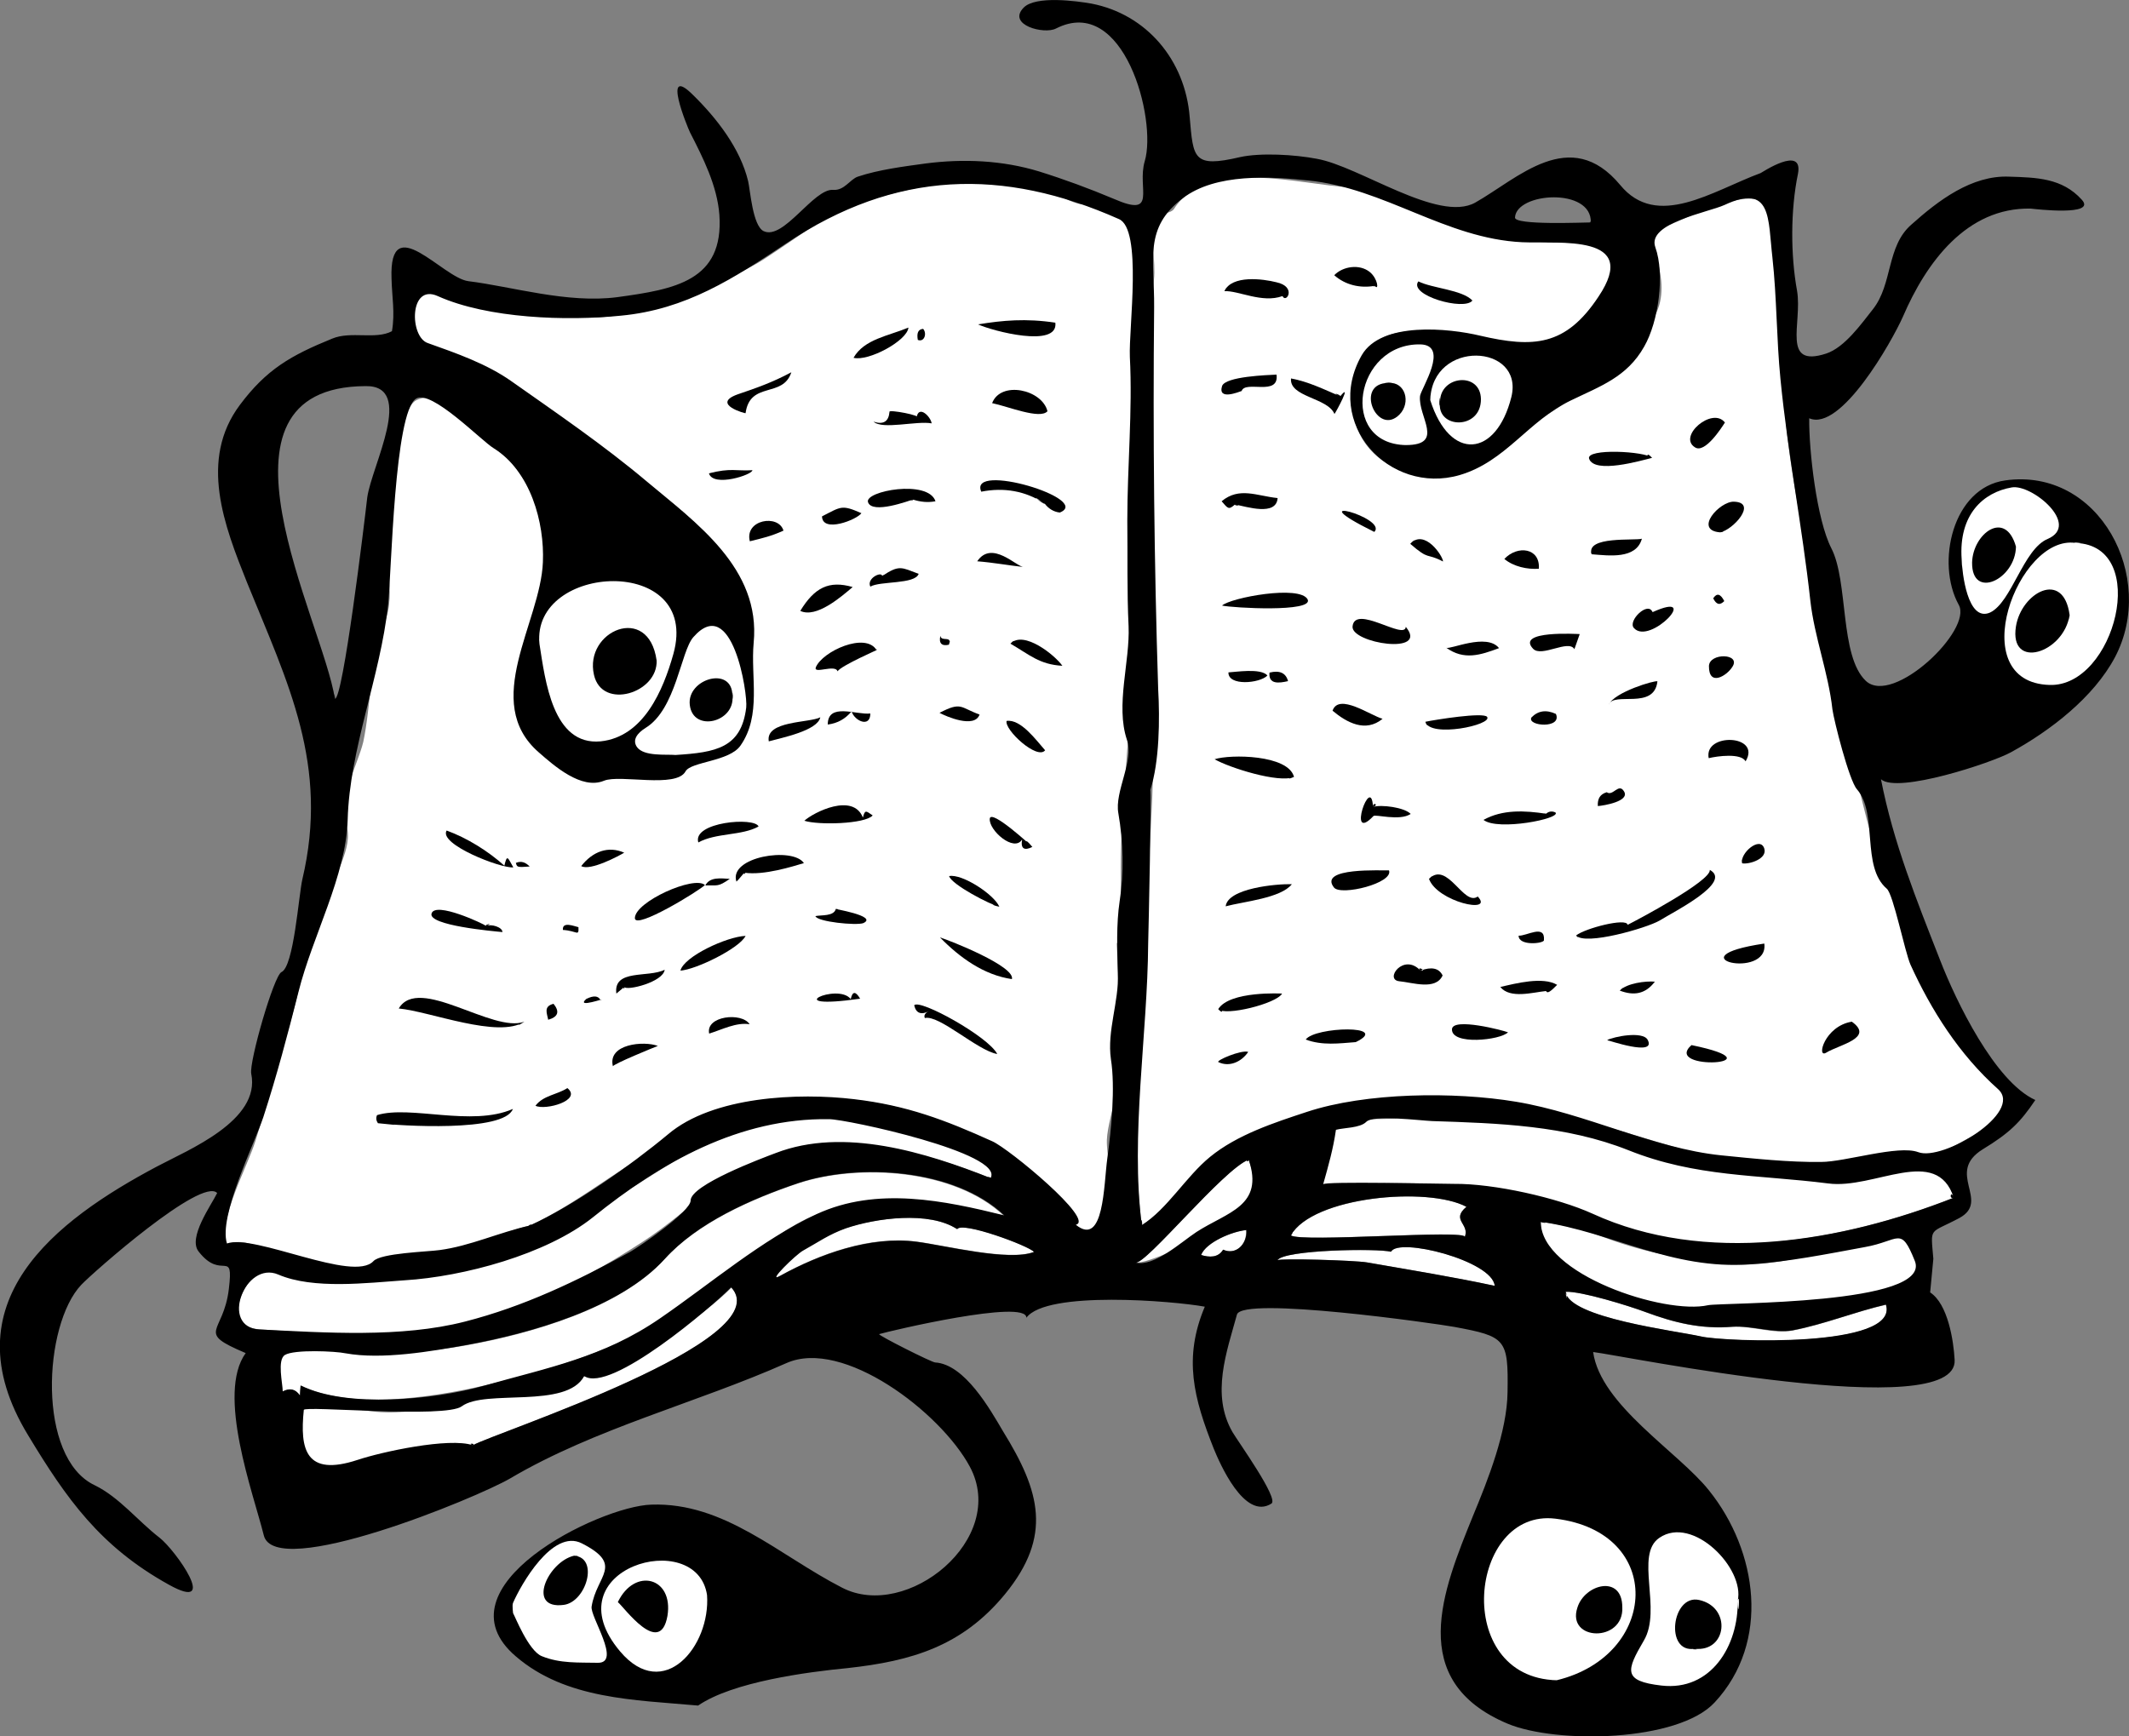 <?xml version="1.0" encoding="utf-8"?>
<!DOCTYPE svg PUBLIC "-//W3C//DTD SVG 1.1//EN" "http://www.w3.org/Graphics/SVG/1.1/DTD/svg11.dtd">
<svg artist="zl2017" version="1.1" id="zlIcon-book-open-worms" xmlns="http://www.w3.org/2000/svg" xmlns:xlink="http://www.w3.org/1999/xlink"
	 x="0px" y="0px" width="1000px" height="815.7px" viewBox="-130.3 -88.9 1000 815.7"
	 enable-background="new -130.3 -88.9 1000 815.7" xml:space="preserve">
<rect x="-130.3" y="-88.9" width="1000" height="815.7" fill="#808080" stroke="none"/>
<g>
	<g>
		<path fill="#FFFFFF" d="M91.8,590.1c-31,3.5-83.3,29.6-87.3-10.4c-1.2-12.1,16.9-8.5,39.2-5.6c13.7,1.7,22.9-0.6,35.4-3.5
			c25.4-5.8,53.3-11.9,61.5-12.3c11.5-0.4,52.1-21.5,72.7-42.3C236.4,540.7,102,584.3,91.8,590.1C88.9,589.1,93.3,589.1,91.8,590.1z
			"/>
		<path fill="#FFFFFF" d="M319.3,488.6c2.1-4,33.6,7.7,36.1,10.6c-11.7,4.6-41.9-3.1-55.2-4.8c-21.7-2.9-45.6,5.8-64,16
			c-6.7,3.7,2.3-7.3,4.2-8.5c9.2-5.2,16.3-10.4,26.5-13.8C280.8,483.4,306.2,479.9,319.3,488.6C320.2,486.9,317.3,487.4,319.3,488.6
			z"/>
		<path fill="#FFFFFF" d="M605,518c7.3-0.4,30.2,6.7,37.7,9.6c13.5,5,26,8.1,40.8,6.9c9-0.6,19.6,3.5,28.3,1.7
			c15-2.9,29-8.8,43.8-12.1c6.5,20.6-75.6,17.5-86.7,15C656.9,536.3,606.7,530.3,605,518C605.7,518,605.9,524.6,605,518z"/>
		<path fill="#FFFFFF" d="M523.1,499.2c3.3-6.9,47.7,4,48.6,16c-20-4.2-39.8-7.5-60-11c-5.8-1-41.3-2.1-42.1-1
			C472.7,498.2,516.9,497.6,523.1,499.2C523.8,497.6,520.4,498.6,523.1,499.2z"/>
	</g>
	<g>
		<path fill="#FFFFFF" d="M10.9,562c-0.2,1.5-0.2,3.3-0.4,4.8c-2.1-3.1-4.8-3.7-8.1-1.9c-13.6-21.7-2.3-24.4,24.4-20.8
			c21.5,2.9,40.8,2.9,62.3-1c29.6-5.4,71.5-17.1,92.7-40.4c15.4-16.9,40.4-28.1,62.7-35.6c28.3-9.4,73.4-6.9,96.7,15.2
			c-27.5-6.9-53.6-10.6-81.9-2.7c-28.5,7.9-49.6,37.7-79,52.9c-26.7,13.8-48.3,21-77.1,28.1C77.2,567,35.9,574.3,10.9,562
			C10.9,563.4,12.4,562.8,10.9,562z"/>
		<path fill="#FFFFFF" d="M593.4,485.1c11.9,1.7,19.2,3.3,30.2,7.5c20,7.5,38.1,10.4,59.2,12.3c17.3,1.7,40.6-4.4,57.1-9.6
			c16.9-5.4,30.2-7.7,31.3,9c1.3,21.1-88.4,22.9-96.3,22.9C652.1,526.9,593.4,515.5,593.4,485.1
			C598.4,485.9,593.4,485.7,593.4,485.1z"/>
		<path fill="#FFFFFF" d="M476,491.5c10.2-18.1,64.2-23.1,82.5-13.5c-7.5,6.3,1.7,8.1-0.8,14.2C559.2,488.6,480.8,494.9,476,491.5
			C478.1,487.8,476.3,491.7,476,491.5z"/>
		<path fill="#FFFFFF" d="M444.2,498.2c-2.3,3.8-6.5,3.7-10.6,2.5c2.5-6,14.6-11.1,21.3-11.7C455.6,495.9,450,500.9,444.2,498.2
			C443.5,499.4,445.2,498.6,444.2,498.2z"/>
	</g>
	<g>
		<path fill="#FFFFFF" d="M787.4,473.8c-49.8,19.6-110.9,31-161.9,11.2c-40.2-15.6-94.8-22.9-137.7-14.6c2.1-0.4,0.6-31.1,10.8-32.9
			c9.2-1.5,21.1,0.2,30.6-1.5c31.9-5.8,65.9,4.4,97.1,11.3c30.4,6.7,60.4,20,92.9,16.3c14.8-1.7,26.7,1.3,41.5-2.7
			C777,456.5,782.2,457.6,787.4,473.8C784.9,474.8,786.1,469.8,787.4,473.8z"/>
		<path fill="#FFFFFF" d="M335,464.6c-30-11.9-62.1-20.6-94.8-12.7c-29.8,7.1-44.6,27.1-68.8,42.7c-70.9,46.1-111.1,46.1-180.2,41
			c-20.6-1.5-2.5-30.8,4-28.1c14.8,6,37.9,7.5,53.5,3.7c31.5-8.1,62.9-13.7,92.5-27.9c38.1-18.3,65.4-48.1,111.3-49.4
			C260.6,433.8,343.3,450.3,335,464.6C331.9,463.4,335.4,464.2,335,464.6z"/>
		<path fill="#FFFFFF" d="M456.2,455.9c8.3,24.2-0.2,19.2-17.5,33.1c-5.8,4.6-30.8,16.3-35.6,15.2
			C407.9,505.3,444.2,460.5,456.2,455.9C456.5,457.1,454,456.7,456.2,455.9z"/>
	</g>
	<g>
		<path fill="#FFFFFF" d="M118.5,486.9c-22.7,5.2-48.8,23.5-72.1,21.7c-10.6-0.8-24.2-2.9-35.6-3.7c-13.7-1.2-21.5-14-34.8-9.2
			c-3.8-11.9,9.8-36.1,13.7-48.6c6.2-20.2,12.1-40.2,17.7-60.6c4.8-17.3,6.9-37.9,15-54c3.8-7.7,13.5-24.2,10-33.3
			c-4.4-11.7,5.2-28.5,7.9-39.4c3.7-17.1,3.3-40.4,10-56.3c6-13.8-1.2-32.7,0.8-47.3c1.5-10.8,5.4-52.9,14.2-57.1
			c21.3-10.2,62.7,49,61.7,61.9c-1,16.7-4,28.3-8.1,45c-4.6,18.1-11.9,33.3-0.6,50.6c15.6,23.8,45,19,65.8,16
			c25.4-3.8,38.6-9.8,38.8-38.5c0.4-37.3-7.9-63.3-37.3-86.5c-21.9-17.5-46.7-33.3-68.3-49.4c-7.3-5.4-29.6-16.7-38.5-18.3
			c-21.3-3.7-16.9-15.6-13.5-35c-1,5.4,76.7,11.3,84.4,15.4c19.4-1,50.6-11.5,74.8-25c9.8-5.4,33.8-24,44.6-27.5
			c19.4-6.2,35.4-10.4,56-11.2c9-0.4,21.7-0.6,30.2,3.5C359-3,373.8,8.2,379.1,7c32.9-6.3,22.3,49.2,22.5,64.2
			c0.6,46,0,107.1-1,164.8c-0.6,28.3-5,59.4-4.4,88.1c0,3.7-0.6,29.6-1.9,30.2c0,0,1.2,43.1,1.5,44c5,11.3-5.8,36.3-6.2,48.4
			c-0.2,7.5,2.7,15.4,0.4,22.5c-3.5,10.6-1.9,28.8-15.8,17.5c10.4-2.3-29.6-27.5-35.8-32.9C319,437.7,294,430.3,270,427.7
			c-29-3.5-50.2,4.6-77.1,15.6C167.2,453.8,144.3,475.1,118.5,486.9C116.4,487.2,121.2,485.5,118.5,486.9z"/>
		<path fill="#FFFFFF" d="M406,486.7c-3.7-28.6-2.9-63.1-1.3-92.1c1.9-37.1,4.6-71.5,6.2-108.6c2.3-60-0.8-127.5,0.4-190.5
			c0.2-17.5-1.5-35.8,0.4-52.9c1-8.8-1.9-19.6,0.2-27.9c1-3.5,7.5-2.9,9.2-5.4c15.8-24.6,60-11.3,82.3-10.2
			c36.7,9.4,60.2,24,94.8,26c5,0.4,21.9-2.1,25,1c13.3,13.5-13.7,40.4-23.6,45c-28.5,13.3-87.1-30.2-94.2,22.7
			c-5.4,40.2,44.6,53.5,70.4,28.1c22.1-21.7,52.7-28.3,71.3-62.7c9-16.5-5.4-38.1-1.2-39.4c13.1-4.2,35.6-17.5,49-15
			c13.1,2.5,12.3,90.6,13.8,106.5c3.7,36,13.1,73.1,20.6,108.1c5.6,26,10.8,52.1,17.5,77.7c6.5,25.2,20,55,34,76.9
			c7.3,11.3,13.3,30.8,23.1,40.6c19,18.8,6.7,21.9-16.1,34.8c-26.7,14.4-93.6,11.1-121.3,3.5c-45-12.5-80.2-27.1-127.7-25.4
			c-28.5,1-50.4,6-76.7,14.8C436.2,450.9,427.1,473.4,406,486.7C405.2,481.3,406.7,486.3,406,486.7z"/>
	</g>
</g>
<g>
	<path d="M47.2,438.8c-0.8-1.2-1-2.5-0.4-3.8c15.6-4.8,44.4,5.6,63.8-2.9C106.6,443.2,57.2,440,47.2,438.8
		C47,438.4,65.1,440.7,47.2,438.8z"/>
	<path d="M200.8,326.9c-2.7,2.7-32.7,21.1-32.9,15.6C167.8,334.8,195.8,322.3,200.8,326.9z"/>
	<path d="M329.1,63.5c11.5-1.9,22.5-2.9,36.3-0.8C366.9,74.8,335.8,66.6,329.1,63.5C331.6,63.1,330.8,64.3,329.1,63.5z"/>
	<path d="M281.4,216.5c2.1-0.8-16.7,7.3-18.3,10c-1-3.5-11.5,1.5-10.2-1.9C256,217.1,276.2,207.9,281.4,216.5
		C281.8,216.3,281,215.6,281.4,216.5z"/>
	<path d="M360.4,147.7c-9-6-19.2-7.7-29.8-5.6c-6.2-14.2,52.5,3.5,36.9,9.8C364.6,151.6,362.1,150,360.4,147.7
		C350.8,141.2,360.6,148.7,360.4,147.7z"/>
	<path d="M116,391.1c-12.3,8.1-44.2-4.8-59-6.2C66.4,369,101.2,396.7,116,391.1C111.6,394,113.3,392.1,116,391.1z"/>
	<path d="M338.1,406.3c-9.4-1.7-27.3-18.6-34-16.9c-0.6-1.3,0.2-2.5,2.1-3.3c-3.7,1.9-6.2,1.2-7.1-2.7
		C301.6,380.2,334.1,398.2,338.1,406.3C332.1,405.2,335.8,401.5,338.1,406.3z"/>
	<path d="M298.5,145.8c-1.5,0.4-19.2,7.1-21.1,1.2c-1.7-5.2,28.3-10.8,31.7-0.4C305.4,147.3,302,146.9,298.5,145.8
		C295,146.6,299.5,146.2,298.5,145.8z"/>
	<path d="M361.7,104.3c-3.5,4-18.6-2.3-26-3.8C339.8,89.8,359.2,94.1,361.7,104.3C360.6,105.4,361.7,103.9,361.7,104.3z"/>
	<path d="M245.6,198.1c6.7-11,13.5-14.4,24.6-11.2C264.8,191.5,253.1,201.7,245.6,198.1C246.4,197.1,249.5,199.8,245.6,198.1z"/>
	<path d="M219.3,321.1c-1.2,1.3-2.3,2.9-3.7,4.2c-3.8-11.7,26.5-16.5,31.7-8.7C242.2,318.1,228.5,322.5,219.3,321.1
		C218.3,322.3,220.8,321.3,219.3,321.1z"/>
	<path d="M247.5,296.7c4.4-4,22.9-13.3,27.5-1.5c1-3.7,1.3-3.3,4.6-1C276,298.3,253.9,298.8,247.5,296.7
		C250.4,294.2,248.9,297.3,247.5,296.7z"/>
	<path d="M241.4,86c-4,12.3-19.4,4-21.5,19.2c0.4,0.4-16.5-4.2-3.8-8.8C225.2,93.3,232.4,90.8,241.4,86
		C240.8,87.5,237.2,88.3,241.4,86z"/>
	<path d="M189.3,367.1c1.7-6.7,21.9-16,30.6-16.3C217,356.7,196.4,366.7,189.3,367.1C189.5,366.3,192.4,366.9,189.3,367.1z"/>
	<path d="M311.2,351.5c4.8,1.5,35.4,13.6,33.8,19.6C331.9,369.2,320.6,361.1,311.2,351.5C315,352.9,312.7,353.2,311.2,351.5z"/>
	<path d="M98,346.1c2.5-1,7.7,0.6,7.7,2.9c-4.2-0.4-35-3.1-33.3-8.7C74.1,334.4,97,345.2,98,346.1C102,344.6,97.2,345.4,98,346.1z"
		/>
	<path d="M79.5,301.3c9.6,3.5,19.4,9.6,27.1,16.5c1.3-5.4,1.5-4,4.2,0.8C105.1,319.2,75.5,307.7,79.5,301.3
		C83.2,302.7,77.8,304,79.5,301.3z"/>
	<path d="M344.3,213.5c6.3-6.5,21.1,5.6,24.4,10.4C357.9,223.3,353.3,218.7,344.3,213.5C347.3,210.4,345.2,214,344.3,213.5z"/>
	<path d="M296.4,65c-0.6,6.2-18.8,16-25.8,14.2C275.6,70.4,287.1,68.9,296.4,65C296.2,67.3,289.1,68.1,296.4,65z"/>
	<path d="M354.6,309c-3.8,1.9-5.6,0.8-4.8-3.5c-3.8,6.2-15.8-4.4-15.2-9.8C335.2,291.1,353.9,308.3,354.6,309
		C352.7,309.4,349.4,302.7,354.6,309z"/>
	<path d="M284.1,181.7c8.1-5.4,9-4,17.1-1c-1.7,5-18.1,3.3-22.7,6C276.6,182.9,283.7,179.4,284.1,181.7
		C285.8,180.6,284.1,181.4,284.1,181.7z"/>
	<path d="M162.9,374.8c-1.2,1-2.5,2.1-3.7,3.1c-1.5-11.7,15-7.3,22.7-11.2C181.2,372.5,164.1,376.7,162.9,374.8
		C161.8,375.7,163.5,375.7,162.9,374.8z"/>
	<path d="M237.7,160.4c-6,2.7-9.8,3.5-15.8,5C219.3,155.2,235.4,152.5,237.7,160.4C235,161.6,237,157.7,237.7,160.4z"/>
	<path d="M197.7,306.9c-2.9-9.6,26.5-12.1,28.3-7.5C218.1,303.8,206,302.3,197.7,306.9C197.4,305.8,199.1,306.1,197.7,306.9z"/>
	<path d="M255.8,153.7c9-4.6,9.2-5.6,18.5-1.5C272.3,155.2,256,161.7,255.8,153.7C258.5,152.1,255.8,155,255.8,153.7z"/>
	<path d="M300.2,107.3c1-6.2,6.7-0.4,7.1,2.7c-7.1-1.3-23.1,3.1-27.3-0.8c4.6,1.5,7.1,0,7.5-4.6
		C286.8,103.3,303.3,106.4,300.2,107.3C300.4,106.6,300,107.5,300.2,107.3z"/>
	<path d="M311,246c10.4-5.4,9.6-2.5,18.8,0.8C327.5,253.5,314.1,247.7,311,246C313.7,244.4,313.5,247.5,311,246z"/>
	<path d="M255,248.1c-1.3,6.3-18.1,9.6-24.2,11.3C229.1,249.6,249.9,250.8,255,248.1C254.7,249.8,253.5,248.8,255,248.1z"/>
	<path d="M262.3,338.1c-2.3-0.2,20.2,3.3,12.9,6.7c-3.3,1.2-21.7-0.6-22.5-3.3C255.4,340.9,261.4,341.7,262.3,338.1
		C265,338.2,261.8,340,262.3,338.1z"/>
	<path d="M178.7,402.5c-1.2,0.4-21.5,8.7-21.1,9.6C154.9,401.5,172.2,400,178.7,402.5C174.1,404,177.4,401.9,178.7,402.5z"/>
	<path d="M269.3,380.5c0.8-3.8,2.3-3.8,4.4-0.2C234.3,385.9,263.3,372.5,269.3,380.5C269.8,379.6,269.1,380.2,269.3,380.5z"/>
	<path d="M328.7,174.8c6.9-10.2,18.5,2.7,21.9,2.7C343.1,176.7,336.4,175.4,328.7,174.8C329.3,173.9,333.1,175.2,328.7,174.8z"/>
	<path d="M162.9,311.7c-2.1,1.3-16,8.8-20.2,6.3C148.1,311.1,155.4,308.4,162.9,311.7C161.8,312.5,161.6,311.1,162.9,311.7z"/>
	<path d="M136.2,422.3c7.1,5.8-10.4,10.6-15,8.3C124.9,425.7,131.2,425.5,136.2,422.3C136.2,422.3,135.1,423,136.2,422.3z"/>
	<path d="M221.8,392.3c-6.3-1-12.9,2.5-19,4.4C201,388.4,218.1,386.5,221.8,392.3C219.5,391.9,221,390.9,221.8,392.3z"/>
	<path d="M339.1,337.1c-4-0.8-22.5-10.4-23.6-14.4C321.6,321.5,336.6,331.3,339.1,337.1C333.1,335.9,338.3,335.4,339.1,337.1z"/>
	<path d="M342.5,249.8c6.7-1,14,9.2,18.1,13.8C356.9,268.3,341.4,254,342.5,249.8C343.5,249.6,342.5,250.2,342.5,249.8z"/>
	<path d="M202.7,133.5c10.2-2.7,12.9-1,20.4-1.5C223.3,134.1,204.7,140.2,202.7,133.5C207.7,132.1,202.9,134.3,202.7,133.5z"/>
	<path d="M278.5,246.3c0,6.9-7.5,3.5-8.8-1c-2.9,3.5-6.5,5.6-11.2,6.2C258.5,241,272,247.1,278.5,246.3
		C278.5,249.4,276.4,246.7,278.5,246.3z"/>
	<path d="M127.2,390.2c-0.6-3.1-2.3-6.3,2.5-7.5C132.6,386.3,132,388.8,127.2,390.2z"/>
	<path d="M201,327.1c2.1-4.2,7.5-3.3,11.5-3.1C206.8,327.9,207,326.9,201,327.1z"/>
	<path d="M141.4,346.7c0.2,4.6-0.6,1.7-7.3,1.3C133.7,343.8,139.5,346.3,141.4,346.7C141.4,346.9,139.5,346.3,141.4,346.7z"/>
	<path d="M145.1,380.4c3.5-1.7,5.6-1.5,6.7,0.6C155.4,379.4,139.7,385.2,145.1,380.4C147.2,380.4,144.9,380.5,145.1,380.4z"/>
	<path d="M300.8,70.8c-0.6-3.3,0.2-5,2.5-5.2C305.2,67.7,303.9,72,300.8,70.8C301.4,69.1,301.4,71,300.8,70.8z"/>
	<path d="M112,316.5c2.5-1,4.4-0.4,6.5,1.7C112.6,318.6,112.6,318.6,112,316.5z"/>
	<path d="M315.4,214c-3.5,0.8-4.8-0.8-4-4.2C311.8,212.9,317,209.4,315.4,214C314.3,214,316.8,209.8,315.4,214z"/>
	<path d="M610,350.6c4-3.3,23.8-8.5,24.2-5c4.2-2.1,39.2-20.6,38.6-25.8c10.8,5.8-16.5,19.4-23.6,23.8
		C643.2,347.1,614.2,355.5,610,350.6C610.3,350.2,611.7,352.7,610,350.6z"/>
	<path d="M443.7,195.6c4-3.7,36.5-9.8,40.2-2.9C486.9,198.9,448.5,196.7,443.7,195.6C445,194.4,447.1,196.4,443.7,195.6z"/>
	<path d="M530,205.6c11.2,13.5-25.8,7.7-25-0.2C506.1,194.8,529.6,212.1,530,205.6C530.7,206.3,530,205.8,530,205.6z"/>
	<path d="M444.8,47.9c3.5-7.7,18.1-5.8,24.4-4.2c9.8,2.1,4.6,10.2,2.9,6.5C462.5,53.7,451.3,47.5,444.8,47.9
		C446.5,44.1,446.7,47.9,444.8,47.9z"/>
	<path d="M441.9,385.2c5.4-8.7,30-7.3,30-7.3C469.2,382.7,445,388.6,441.9,385.2C443.3,383,445.2,388.8,441.9,385.2z"/>
	<path d="M477.5,276.1c-7.1,3.1-30.6-4.4-37.3-8.3C447.5,265.4,474.8,265.6,477.5,276.1C472.5,278.3,477.1,274.8,477.5,276.1z"/>
	<path d="M739.5,391.1c10.8,7.7-6,10.8-12.1,14.6C722.8,408.4,726.7,393.2,739.5,391.1C740.9,392.1,737.8,391.5,739.5,391.1z"/>
	<path d="M595.9,293.4c1.3-1.2,2.9-1.3,4.4-0.6c2.9,2.9-27.1,8.8-33.8,3.5C575.5,291.3,585.9,291.9,595.9,293.4
		C596.1,293.3,593.6,293.1,595.9,293.4z"/>
	<path d="M540.9,324c8.7-8.7,16.3,13.1,22.9,8.3C571.7,340.7,544.8,334.8,540.9,324C544,320.9,541.1,324.4,540.9,324z"/>
	<path d="M522.1,320c2.3,6-22.5,12.1-25.8,8.1C488.6,318.4,519.2,320.2,522.1,320C523.3,323.3,517.3,320.4,522.1,320z"/>
	<path d="M677.6,161.2c-12.5-1-0.2-14.6,6.5-14.4C695.5,147.1,683.6,160.2,677.6,161.2C675.9,161,681.9,160.6,677.6,161.2z"/>
	<path d="M449.8,148.1c-3.1,2.7-3.3,1.9-6.3-1.5c8.3-6.9,16.5-2.5,26.3-1.5C469.2,153.7,455.4,149.2,449.8,148.1
		C449.2,148.7,453.5,148.9,449.8,148.1z"/>
	<path d="M645.7,126.2c-5.2,1.3-27.1,7.7-29.6,0.4C614.6,121.6,642.6,123.1,645.7,126.2C643.4,126.8,642.3,122.5,645.7,126.2z"/>
	<path d="M499.2,97.3c5.8-7.1-1.9,7.3-2.7,8.3c-3.1-7.7-21.3-7.9-20.4-16.7C484.2,90.4,491.3,93.9,499.2,97.3
		C499.8,96.6,494,95,499.2,97.3z"/>
	<path d="M664.2,402.1C707.8,411.1,650.1,414.6,664.2,402.1C669,403,662.3,403.8,664.2,402.1z"/>
	<path d="M515.4,45.4c-6.9,1.2-13.8-0.4-19-5c4-4.2,11.9-5.4,16.7-1.5C516.9,42,517.5,47.9,515.4,45.4
		C513.8,45.6,515.8,45.8,515.4,45.4z"/>
	<path d="M506.5,400.7c-7.9,0.6-15.6,1.7-23.5-1.2C487.3,393.4,523.4,392.5,506.5,400.7C504.4,400.7,507.3,400.3,506.5,400.7z"/>
	<path d="M611.7,209c-0.8,2.3-1.7,4.8-2.5,7.1c-2.7-4.8-15.4,4-19.4-0.2C581.5,207.1,610.9,209,611.7,209
		C610.7,211.7,610.2,209,611.7,209z"/>
	<path d="M536.9,367.1c5.2-1.9,8.7-1.2,10.4,2.3c-3.3,7.1-14,3.3-20.4,2.7C519.8,371.3,529,358.6,536.9,367.1
		C540.7,367.5,534.6,364.6,536.9,367.1z"/>
	<path d="M672.3,267.3c-2.5-12.1,25-11.2,17.3,1.5C687.6,264.8,676.3,266.3,672.3,267.3C671.1,262.3,677.4,266,672.3,267.3z"/>
	<path d="M515.2,161C477.9,142.5,521.9,154.4,515.2,161C512.3,159.4,516.5,159.6,515.2,161z"/>
	<path d="M679.9,109.6c-1.7,2.7-9.4,14.6-14,11.7C657.5,116.2,674,102,679.9,109.6C679.4,110.6,679.8,109.3,679.9,109.6z"/>
	<path d="M514.6,290.2c3.8-1.2,14.8,0.2,17.7,3.3c-5.2,3.5-16.7,0-17.5,1C502.1,307.9,513.8,274,514.6,290.2
		C517.7,289.2,514.4,287.7,514.6,290.2z"/>
	<path d="M698.4,354.4C700.7,371.7,654.6,360.9,698.4,354.4C699,358.4,695.5,355,698.4,354.4z"/>
	<path d="M539.2,250.2c4.8-1,27.3-4.6,29-2.3C570.9,251.7,541.3,257.9,539.2,250.2C542.5,249.4,540.4,254.4,539.2,250.2z"/>
	<path d="M495.6,245c2.9-8.5,17.9,2.3,23.5,3.8C511.1,255.4,502.3,250.6,495.6,245C496.7,242.1,497.5,246.5,495.6,245z"/>
	<path d="M645.9,198.7c23.5-10.6-1.2,15.8-8.7,7.5C634,202.9,643.8,193.3,645.9,198.7C646.3,198.5,645.7,198.5,645.9,198.7z"/>
	<path d="M452.9,94.8c-1.3,0.4-11.3,4.6-9.2-2.3c1.5-4.6,21.7-5.2,25.6-5.4C470.6,97.5,454.6,89.6,452.9,94.8
		C450.8,95.6,453.8,91.4,452.9,94.8z"/>
	<path d="M578,396.1c-3.5,3.7-26.7,6.2-26.3-1.5C552.1,389,575.9,395.2,578,396.1C577.5,396.7,577.3,395.7,578,396.1z"/>
	<path d="M573.8,215.6c-8.8,3.3-16.5,5.8-24.8-0.2C550.6,216.5,568,208.3,573.8,215.6C570.4,216.9,572.7,214.2,573.8,215.6z"/>
	<path d="M561.3,52.3c-3.8,5-30.2-2.5-25.4-9C542.5,46.6,556.5,47.2,561.3,52.3C560.6,53.1,560.4,51.2,561.3,52.3z"/>
	<path d="M617.3,171.5c-2.9-8.7,20.4-6.3,23.6-7.3C638.2,174,625.3,172.1,617.3,171.5C616.3,168.9,618.2,171.5,617.3,171.5z"/>
	<path d="M648.2,231.2c-1.5,13.7-20.6,4.6-22.9,11C628,236.2,647.1,230.6,648.2,231.2C648,232.7,647.8,231,648.2,231.2z"/>
	<path d="M592.5,178.3c-5.4,0.4-11.9-1-16.2-4.6C582.5,167.1,593.2,168.5,592.5,178.3C589.8,178.5,592.5,176.5,592.5,178.3z"/>
	<path d="M595.9,376.7c-6.2,0.6-16.9,3.8-21.5-1.9c7.3-1.7,20-5,26.7-1C600.3,374.4,596.7,378.8,595.9,376.7
		C591.9,377.1,595.9,376.7,595.9,376.7z"/>
	<path d="M445.4,336.9c1-8.5,23.8-10.6,31.1-10.4C471.3,333.1,454,334.6,445.4,336.9C445.8,333.8,449.8,335.7,445.4,336.9z"/>
	<path d="M672.4,224c0.2-6.3,15.2-6,11,0.4C680.7,228.7,672.3,233.8,672.4,224C672.4,222.3,672.4,226.5,672.4,224z"/>
	<path d="M624.6,399.8c2.9-1.7,16.7-4.4,19-0.2C648,407.8,624.6,399.6,624.6,399.8C628,397.7,627.8,401.1,624.6,399.8z"/>
	<path d="M532.1,166.6c6.7-7.3,15.4,5.8,15.4,8.3C539.2,170.6,541.3,174.6,532.1,166.6C536.3,161.9,534.6,168.7,532.1,166.6z"/>
	<path d="M465,228.5c-3.7,3.7-18.5,5-18.3-1.5C449.6,226.9,462.1,224.8,465,228.5C461.7,231.5,462.3,225.2,465,228.5z"/>
	<path d="M688,316.7c-1.3-4.6,8.5-13.1,10.4-6.9C699.9,314.6,691.3,317.3,688,316.7C686.9,311.9,692.1,317.3,688,316.7z"/>
	<path d="M624.4,283.3c2.9,2.1,5.6-4.6,8.1-0.4c2.9,4.6-9.4,6.7-12.3,6.9C620,286.3,621.3,284.2,624.4,283.3
		C624.8,283.4,623.4,283.8,624.4,283.3z"/>
	<path d="M630.5,376.5c3.3-3.5,12.3-4.6,16.5-4.2C642.5,378.2,637.1,379,630.5,376.5C633.6,373.2,632.3,377.1,630.5,376.5z"/>
	<path d="M600.5,246.5c3.1,7.1-13.6,5.8-11.5,1.7C592.1,245,595.9,244.4,600.5,246.5C602.1,250.2,597.7,246.3,600.5,246.5z"/>
	<path d="M456,405.3c-3.1,4.6-8.8,7.3-14,4.8C440.6,409.4,452.7,404.2,456,405.3C455.4,406.3,454.8,405,456,405.3z"/>
	<path d="M583,350.7c3.8,0.2,12.5-5.6,11.9,2.1C595,354.4,583,355.7,583,350.7C585.4,350.9,583,351.1,583,350.7z"/>
	<path d="M466,227.1c4.8-1.2,7.7,0.2,8.7,4C470.4,232.1,465.4,232.7,466,227.1C468.5,227.5,465.6,229.6,466,227.1z"/>
	<path d="M679.6,193.5c-2.1,2.1-3.7,1.7-5.2-1.3C676.1,189.6,677.8,190,679.6,193.5C678.4,194.2,678.2,192.3,679.6,193.5z"/>
</g>
<path d="M197.6,712.4c-30-2.7-62.1-2.9-85.6-23.1c-38.1-32.5,39.2-70.6,63.6-71.3c34.4-1.2,59.8,23.7,89.6,39
	c30.4,15.8,78.3-22.9,60-56.9c-13.8-25.6-59.6-60.4-86.1-48.6c-42.3,18.8-89.8,30.6-129.8,54.2C93.5,614.9-1.2,653.9-6.4,632.4
	c-5-20-22.3-66.5-8.5-85.6c-24-10.2-10.4-8.7-7.9-30.2c2.3-19.4-3.3-3.5-14.2-17.5c-5.2-6.5,6-21.9,8.7-27.5
	c-7.3-7.7-58.3,37.3-63.8,43.1c-17.9,18.8-21,81.3,6.3,94.2c11.5,5.6,20.4,16.9,30.4,24.6c7.5,5.8,28.6,35.6,4.4,22.1
	c-32.3-17.9-48.1-40.4-66.1-70.2c-37.9-62.3,12.7-100.9,60.6-126.3c14.4-7.7,48.8-21.5,44.2-43.6c-1-5.6,10.6-46,14.2-47.7
	c5.8-2.5,8.1-36.1,9.8-43.5c12.7-53.8-6.7-92.1-26-139.6c-10.6-26.5-22.7-57.5-3.3-83.4C-5.1,84.6,6.3,78.1,25.7,70.2
	c8.8-3.7,20.4,0.6,28.1-3.5c1.5-8.7,0-16-0.2-24.8c-1.2-32.7,24-0.2,36.1,1.3c20.4,2.5,46.5,10.6,70,7.5c27.1-3.7,50-7.7,47.9-38.6
	c-1-13.7-7.7-26.9-13.8-38.8c-1.3-2.7-13.5-32.5,1.5-17.5c11,10.8,22.1,25,25.8,40.4c1,4.2,2.1,21,7.3,23.5
	c9.4,4.4,23.5-20.2,32.7-19.4c5.2,0.4,7.9-5,11.5-6.2c9.8-3.3,21.7-4.8,31.9-6.2c17.7-2.3,36-1.5,53.1,3.7
	c11.9,3.7,23.8,8.1,35.2,12.9c21,9.2,10.8-5,14.6-17.7c5.8-19.6-9.8-78.6-41.7-62.3c-5.6,2.9-23.1-1.7-15.2-9.8
	c5.6-5.8,25.2-3.1,31.9-1.9c25.8,5,44,26.5,46.1,53.3c1.7,19.4,1.5,24,23.7,18.8c9.6-2.1,25.6-1.2,36,0.8
	c20,3.5,57.1,30.2,74.4,20.6c20-11.3,44.6-36.5,68.1-8.3c17.3,21.1,43.3,2.8,66-5.6c0.2,0,20.2-13.5,17.5,0.4
	c-3.5,16.9-3.5,38.1-0.4,55c2.5,15.2-7.5,36.3,13.7,29.4c8.7-2.9,16.5-14,21.9-20.8c9.4-11.9,6.3-29.6,18.1-39.8
	c12.5-11.2,28.3-23.3,46-22.5c12.7,0.4,24.8,0.6,34,10.8c7.3,7.9-22.1,4.4-24,4.2c-30-0.6-49,25.2-60,50.8
	c-5.2,11.7-29.2,54.2-44,47.7c-0.2,15,3.5,47.7,10.4,61.1c8.1,15.8,3.8,50.6,16.2,62.3c12.7,11.9,50.4-24,43.6-35.8
	c-10.8-19.6-2.9-55,21.9-58.4c44.2-6.2,71.3,45.6,51.5,83.1c-10,18.8-30.2,34.4-48.8,44.6c-9,5-53.4,19.6-61.1,12.7
	c5.8,29.8,16.7,56.7,27.7,84.8c7.5,19.4,25.8,57.3,44.8,65.9c-7.1,10.6-12.3,15.6-24.6,23.1c-17.9,11,3.7,24.2-11,32.3
	c-14.4,7.7-13.6,3.7-12.3,19.2c0,0.2-1.5,15.8-1.5,15.8c8.3,5.4,11,22.5,11.5,31.7c1.7,30.4-156.1-2.1-169.8-3.7
	c3.5,25,40,46.9,54.4,65c22.9,28.5,29,71.3,2.7,99.6c-17.1,18.6-74.4,19.6-97.3,10c-47.9-20.2-30.4-62.7-16.2-97.7
	c7.1-17.1,16-39.6,16.2-58.1c0.4-25-0.8-26.1-25-30.6c-8.1-1.5-99.6-14.6-102.1-5.8c-4.8,17.5-12.3,37.5-2.1,55.2
	c2.7,4.6,21.9,31.3,18.3,33.6c-12.7,8.1-24.4-19.2-27.1-25.8c-9.4-23.7-14.4-42.5-4.2-66.7c-14.6-2.7-74.4-7.7-83.8,5.2
	c0.2-9-64.2,6.2-69.2,7.7c0,0.8,24.4,13.1,26.3,13.3c14,0.8,26,22.3,31.9,32.3c17.5,28.3,23.3,49.2,1,76.5
	c-20.2,24.6-44,31.5-74,34.8C249.1,696.6,213.9,701.2,197.6,712.4C195.6,712.2,197.9,712,197.6,712.4z M118.5,486.9
	c20.4-9.2,47.7-28.5,65-42.9c21.1-17.9,61.3-19.6,87.3-16.5c24.8,2.9,42.9,9.8,65,19.8c7.9,3.5,48.5,37.1,39.2,39.2
	c13.3,10.8,13.1-18.8,14.8-31.1c1.9-13.8,3.8-33.3,1.7-46.7c-1.9-13.3,3.8-26.9,3.3-40.4c-0.4-11-0.8-23.1,0.8-33.8
	c2.1-13.1,1.7-28.1-0.6-41.3c-1.9-10.2,7.5-24.6,4-34.6c-5.4-16.2,1.5-36.7,0.8-53.3c-0.8-16.7-0.4-32.7-0.6-49.6
	c0-25.8,2.5-51.5,1.2-76.9c-0.6-13.5,6-60.2-5.2-64.8C341-10.1,290.4-9,239.1,25.4c-24.8,16.5-47.1,31.1-77.7,34
	C136,62,98.9,60.8,75.3,50.2C61.8,44.1,62,69.5,70.7,72.3C83.9,77,98.3,82,109.9,90.2c21,14.8,43.3,30,63.6,47.1
	c23.1,19.4,53.6,40.8,50.2,75.8c-1.5,16,3.8,34-6.2,48.3c-5.2,7.5-23.3,7.5-25.8,12.1c-4.4,8.1-30.8,1.3-38.3,4.4
	c-10.6,4.4-23.5-7.1-30.6-13.3c-27.3-23.7,0.8-61,1.9-89.4c0.8-18.6-5.8-42.7-23.1-53.5c-5.8-3.5-29.4-27.9-36.5-23.3
	C54.9,105,53.6,180,52,195.2c-3.7,34.2-18.1,67.5-19,101.1c-0.8,26.5-16.5,54.4-23.1,80.8c-5,19.8-10.2,39.4-16.5,58.8
	c-4.4,13.1-21.1,46.5-17.1,59.4c13.1-4.6,59.4,18.5,68.8,8.3c3.5-3.8,25.4-4.4,31.1-5.2C90.5,496.5,104.1,490.1,118.5,486.9
	C121.2,485.5,116.4,487.2,118.5,486.9z M406,486.7c12.1-7.7,20.8-22.9,32.1-32.1c12.7-10.4,30.2-16.1,45.4-21.1
	c27.7-9.2,69.4-9.6,98.2-4.8c32.7,5.4,64.4,21.9,96.5,25.2c15,1.5,31.9,3.3,46.9,3.1c11.2,0,36.3-8.1,45.6-4.6
	c11.5,4.4,49.6-18.7,37.5-29.6c-18.3-16.3-31.5-37.3-41.1-58.4c-2.7-6-8.1-33.3-11.2-35.8c-12.1-10.4-4-35.2-14-46.7
	c-3.7-4.2-10.8-32.3-11.5-37.5c-1.9-17.3-8.5-34-10.4-51.3c-3.8-34.6-10.6-69-14-103.8c-1.9-19-1.7-38.3-3.8-57.3
	c-2.1-18.1-0.2-35-22.5-24.6c-7.7,3.5-36.5,8.5-32.5,19.8c4.6,12.9,1.5,35-5.2,46.7c-8.1,14.4-20.6,18.6-34.6,25.4
	c-20,9.6-30.4,28.6-52.1,35c-33.1,9.6-64.2-24.4-46-56.3c9.2-16,41-12.7,55.6-9.2c25,5.8,40.2,5,55.6-18.3
	c20-29.8-18.5-24.8-35.8-25.6c-36-1.7-64.6-25.4-100.4-29c-17.9-1.9-43.5-3.5-59,8.3c-18.5,14-13.3,28.6-13.5,51.3
	c-0.6,59.6,0,119.6,1.9,179.4c0.8,14,0.6,34.2-3.7,47.3c0.6,0.2-0.8,65.6-1,72.3C408.7,397.1,400.6,444.4,406,486.7
	C406.7,486.3,405.2,481.3,406,486.7z M787.4,473.8c-8.1-25-37.3-3.8-59-6.7c-33.1-4.2-62.1-2.9-93.8-15.6
	c-29.4-11.7-61.3-12.7-92.1-13.7c-5.4-0.2-27.9-3.1-31.1,0.4c-2.9,2.9-10.6,2.7-14.2,3.7c-1.3,9-3.5,16.7-6,25.6
	c0.4-1.5,55.4-0.2,61.5-0.2c18.6-0.2,48.5,6.5,65,14C670.5,505.5,734.5,494.6,787.4,473.8C786.1,469.8,784.9,474.8,787.4,473.8z
	 M335,464.6c6.7-11.7-67.7-27.7-75.9-27.7c-42.1-0.6-78.8,20.2-110.9,46.1c-21.9,17.5-60.9,27.9-88.4,29.6
	c-17.5,1.2-42.9,4.4-59.4-2.7c-15.6-6.7-27.7,24.8-8.8,25.8c31,1.5,66.5,4,96.5-3.7c27.7-7.1,52.5-19,77.5-32.7
	c4.4-2.5,28.5-19,28.5-24.2c0-7.3,33.3-19.8,40-22.3C266,440.5,304.6,452.5,335,464.6C335.4,464.2,331.9,463.4,335,464.6z M10.9,562
	c21.7,10.8,62.9,6.7,85.9,0.2c30.6-8.7,56.1-13.3,82.9-31.7c24-16.5,47.7-36.9,73.6-49c28.3-13.1,60.2-6.3,88.1,0.6
	c-23.3-22.1-68.4-24.6-96.7-15.2c-22.3,7.5-47.5,18.7-62.7,35.6c-21.1,23.3-63.3,35-92.7,40.4c-16.9,3.1-40.2,7.1-57.3,4
	c-4.6-1-24.2-1.9-28.5,0.8c-3.7,2.3-1,13.5-1,17.1c3.3-1.7,6-1.2,8.1,1.9C10.7,565.3,10.7,563.6,10.9,562
	C12.4,562.8,10.9,563.4,10.9,562z M27,239.4c3.8,0.4,13.8-82.3,15.2-94.6c2.1-15,22.7-52.7-0.8-52.3C-38.2,92.9,21.4,202.9,27,239.4
	C27.4,239.6,26.2,234.4,27,239.4z M91.8,590.1c10-5.8,144.6-49.2,121.3-74.2c-8.8,9-56.7,50-69,41.7c-8.3,15.6-46.5,6-57.5,14.2
	c-7.7,5.8-74-0.4-74.2,1.7C10.5,592,13.2,605,37.6,597C48.9,593.2,80.7,586.3,91.8,590.1C93.3,589.1,88.9,589.1,91.8,590.1z
	 M593.4,485.1c0,24.8,58.3,43.8,78.6,39.2c6.5-1.3,105.4,0,97.1-20.8c-6.7-16.7-7.1-9.4-23.5-6.5c-17.9,3.3-35.8,6.9-53.8,8.1
	C654.8,507.8,627.3,490.1,593.4,485.1C593.4,485.7,598.4,485.9,593.4,485.1z M476,491.5c4.8,3.5,83.1-2.9,81.7,0.8
	c2.5-6.3-6.7-7.9,0.8-14.2C540.4,468.4,486.3,473.2,476,491.5C476.3,491.7,478.1,487.8,476,491.5z M319.3,488.6
	c-13.1-8.7-38.3-5.2-52.3-0.4c-8.1,2.9-13.3,6.7-20,10.4c-3.3,1.7-17.7,15.8-10.8,11.9c18.5-10.2,42.3-18.8,64-16
	c13.3,1.7,43.3,9.4,55.2,4.8C352.7,496.3,321.4,484.8,319.3,488.6C317.3,487.4,320.2,486.9,319.3,488.6z M605,518
	c1.7,12.3,51.9,18.3,63.8,21c11.2,2.5,93.2,5.6,86.7-15c-14.8,3.5-28.8,9.2-43.8,12.1c-8.7,1.5-19.2-2.3-28.3-1.7
	c-14.8,1.2-27.3-1.9-40.8-6.9C635.1,524.7,612.3,517.6,605,518C605.9,524.6,605.7,518,605,518z M456.2,455.9
	c-12.1,4.8-48.3,49.4-53.1,48.4c8.7,2.1,21.3-9.6,28.6-14.4C446.2,480.5,463.6,477.8,456.2,455.9C454,456.7,456.5,457.1,456.2,455.9
	z M523.1,499.2c-6.2-1.7-50.4-1-53.4,4c0.6-1,36.3,0,42.1,1c20,3.5,40,6.7,60,11C570.7,503.4,526.3,492.2,523.1,499.2
	C520.4,498.6,523.8,497.6,523.1,499.2z M616.9,15.6c0.6-16.5-35-14.2-35.6-2.3C581.1,17,613.4,15.6,616.9,15.6
	C616.9,14.9,615.9,15.6,616.9,15.6z M444.2,498.2c5.8,2.7,11.3-2.3,11-9.2c-6.7,0.6-19,5.8-21.3,11.7
	C437.7,501.9,441.9,502.1,444.2,498.2C445.2,498.6,443.5,499.4,444.2,498.2z"/>
<g>
	<g>
		<g>
			<path fill="#FFFFFF" d="M110.7,664.1c3.5-8.1,18.5-35,32.3-27.9c20,10.2,6.9,15,4.6,29.6c-1,4.6,14.4,26.9,2.7,26.5
				c-8.8-0.2-17.5,0.4-26.1-3.1c-6.3-2.5-12.7-19-13.5-20.2C110.8,669.5,110.1,665.3,110.7,664.1z"/>
			<path fill="#FFFFFF" d="M201.8,660.5c1.7,24-20.4,50.6-40.8,26.5C128,648,197,628.2,201.8,660.5
				C201.4,661.4,201.2,656.6,201.8,660.5z"/>
		</g>
		<g>
			<path d="M139.3,642c11.9,0.8,5.8,21.7-4.8,23.1C116.8,667.4,127,644.9,139.3,642C144.7,642.2,137,642.4,139.3,642z"/>
			<path d="M159.9,663.8c7.9-16.5,26.3-11.7,23.3,6.5C179.7,689.9,162.8,666.1,159.9,663.8C161.2,661.1,160.1,663.9,159.9,663.8z"/>
		</g>
	</g>
	<g>
		<g>
			<path fill="#FFFFFF" d="M600.9,700.5c-49.4-1.2-41.3-80.9-0.6-75.9C651.9,630.9,648.8,688.9,600.9,700.5
				C593.4,700.3,603.6,699.9,600.9,700.5z"/>
			<path fill="#FFFFFF" d="M685.9,663.2c0.4,21-12.5,42.5-35.8,39.8c-18.3-2.1-16.5-7.1-8.3-21.1c8.7-14.6-4.4-40.4,7.3-48.3
				C664.8,622.8,689.4,648,685.9,663.2C686.1,674.1,687.1,658.2,685.9,663.2z"/>
		</g>
		<g>
			<path d="M631.7,666.2c0.8,16.7-26.3,16-21.1,0.2C614,655.3,631.7,650.7,631.7,666.2C632.1,675.9,631.7,665.7,631.7,666.2z"/>
			<path d="M665.7,685.7c-14.2,2.3-10.8-25.8,2.1-22.9C683.2,666.2,680.9,687.4,665.7,685.7C662.5,686.1,669.4,686.1,665.7,685.7z"
				/>
		</g>
	</g>
	<g>
		<g>
			<path fill="#FFFFFF" d="M541.5,99.1c0.8-28.8,44.2-26.5,38.1-1.5C572.5,126,550.7,128.1,541.5,99.1
				C541.7,92.3,542.3,101.2,541.5,99.1z"/>
			<path fill="#FFFFFF" d="M530,120.2c-31.7-0.6-24-47.9,6.9-47.3c13.7,0.4,0.4,20.6-0.2,24.2C535.6,106.8,548.6,120.2,530,120.2
				C522.9,120,530.9,120.2,530,120.2z"/>
		</g>
		<g>
			<path d="M546.1,99.8c0-12.3,19-14.2,19.2-1.2C565.4,113.3,544.2,112.7,546.1,99.8C546.1,93.5,545.2,106.4,546.1,99.8z"/>
			<path d="M521.9,91c7.9-0.6,10.6,9.2,5.2,14.8C516.5,116.6,505.6,91,521.9,91C527.1,90.6,516.1,91,521.9,91z"/>
		</g>
	</g>
	<g>
		<g>
			<path fill="#FFFFFF" d="M123.1,213.7c-4-38.1,75.9-42.3,62.9,4.6c-4.8,17.1-14,39-34.2,41.1C129.3,261.5,125.8,230.8,123.1,213.7
				C122.4,206,124.1,218.8,123.1,213.7z"/>
			<path fill="#FFFFFF" d="M187,265.8c-4.4-0.4-14.8,0.8-18.1-3.7c-2.3-3.3,0-6.5,4-9c14.4-8.8,16.5-36,22.5-42.7
				c18.3-20.8,25.6,26.7,24.8,33.1C217.9,262.5,206,264.6,187,265.8C181.6,265.4,187.6,265.8,187,265.8z"/>
		</g>
		<g>
			<path d="M178.1,221.3c0.8,15.4-25.6,23.6-29.4,6.9C143.9,207.5,174.3,194.4,178.1,221.3C178.5,227.9,177.9,219.2,178.1,221.3z"/>
			<path d="M213.7,237.9c1.5,12.5-18.5,17.5-20,4.4C192.2,230,213.7,223.7,213.7,237.9C214.3,243.1,213.7,233.1,213.7,237.9z"/>
		</g>
	</g>
	<g>
		<g>
			<path fill="#FFFFFF" d="M844.7,166.2c35.4,1.2,18.3,67.7-12.3,66.7C791.5,231.7,817.6,161.9,844.7,166.2
				C851.3,166.4,841.4,165.6,844.7,166.2z"/>
			<path fill="#FFFFFF" d="M791.1,173.9c-1.5-21.1,10.2-31.5,23.5-33.8c9.4-1.7,32.5,17.5,16.9,24.2c-11.5,4.8-16.9,29.8-27.1,34.6
				C793.8,203.5,791.3,180,791.1,173.9C791.1,167.5,791.5,184.2,791.1,173.9z"/>
		</g>
		<g>
			<path d="M841.8,200c-2.7,18.1-28.5,26.1-25.2,5.4C819.1,189.6,838.9,178.5,841.8,200C841.1,205.8,842,199.4,841.8,200z"/>
			<path d="M816.6,167.9c-0.2,15.4-20.8,25.2-20.6,7.5C796.3,161.9,811.6,150.2,816.6,167.9C816.5,172.9,816.6,167.5,816.6,167.9z"
				/>
		</g>
	</g>
</g>
</svg>

